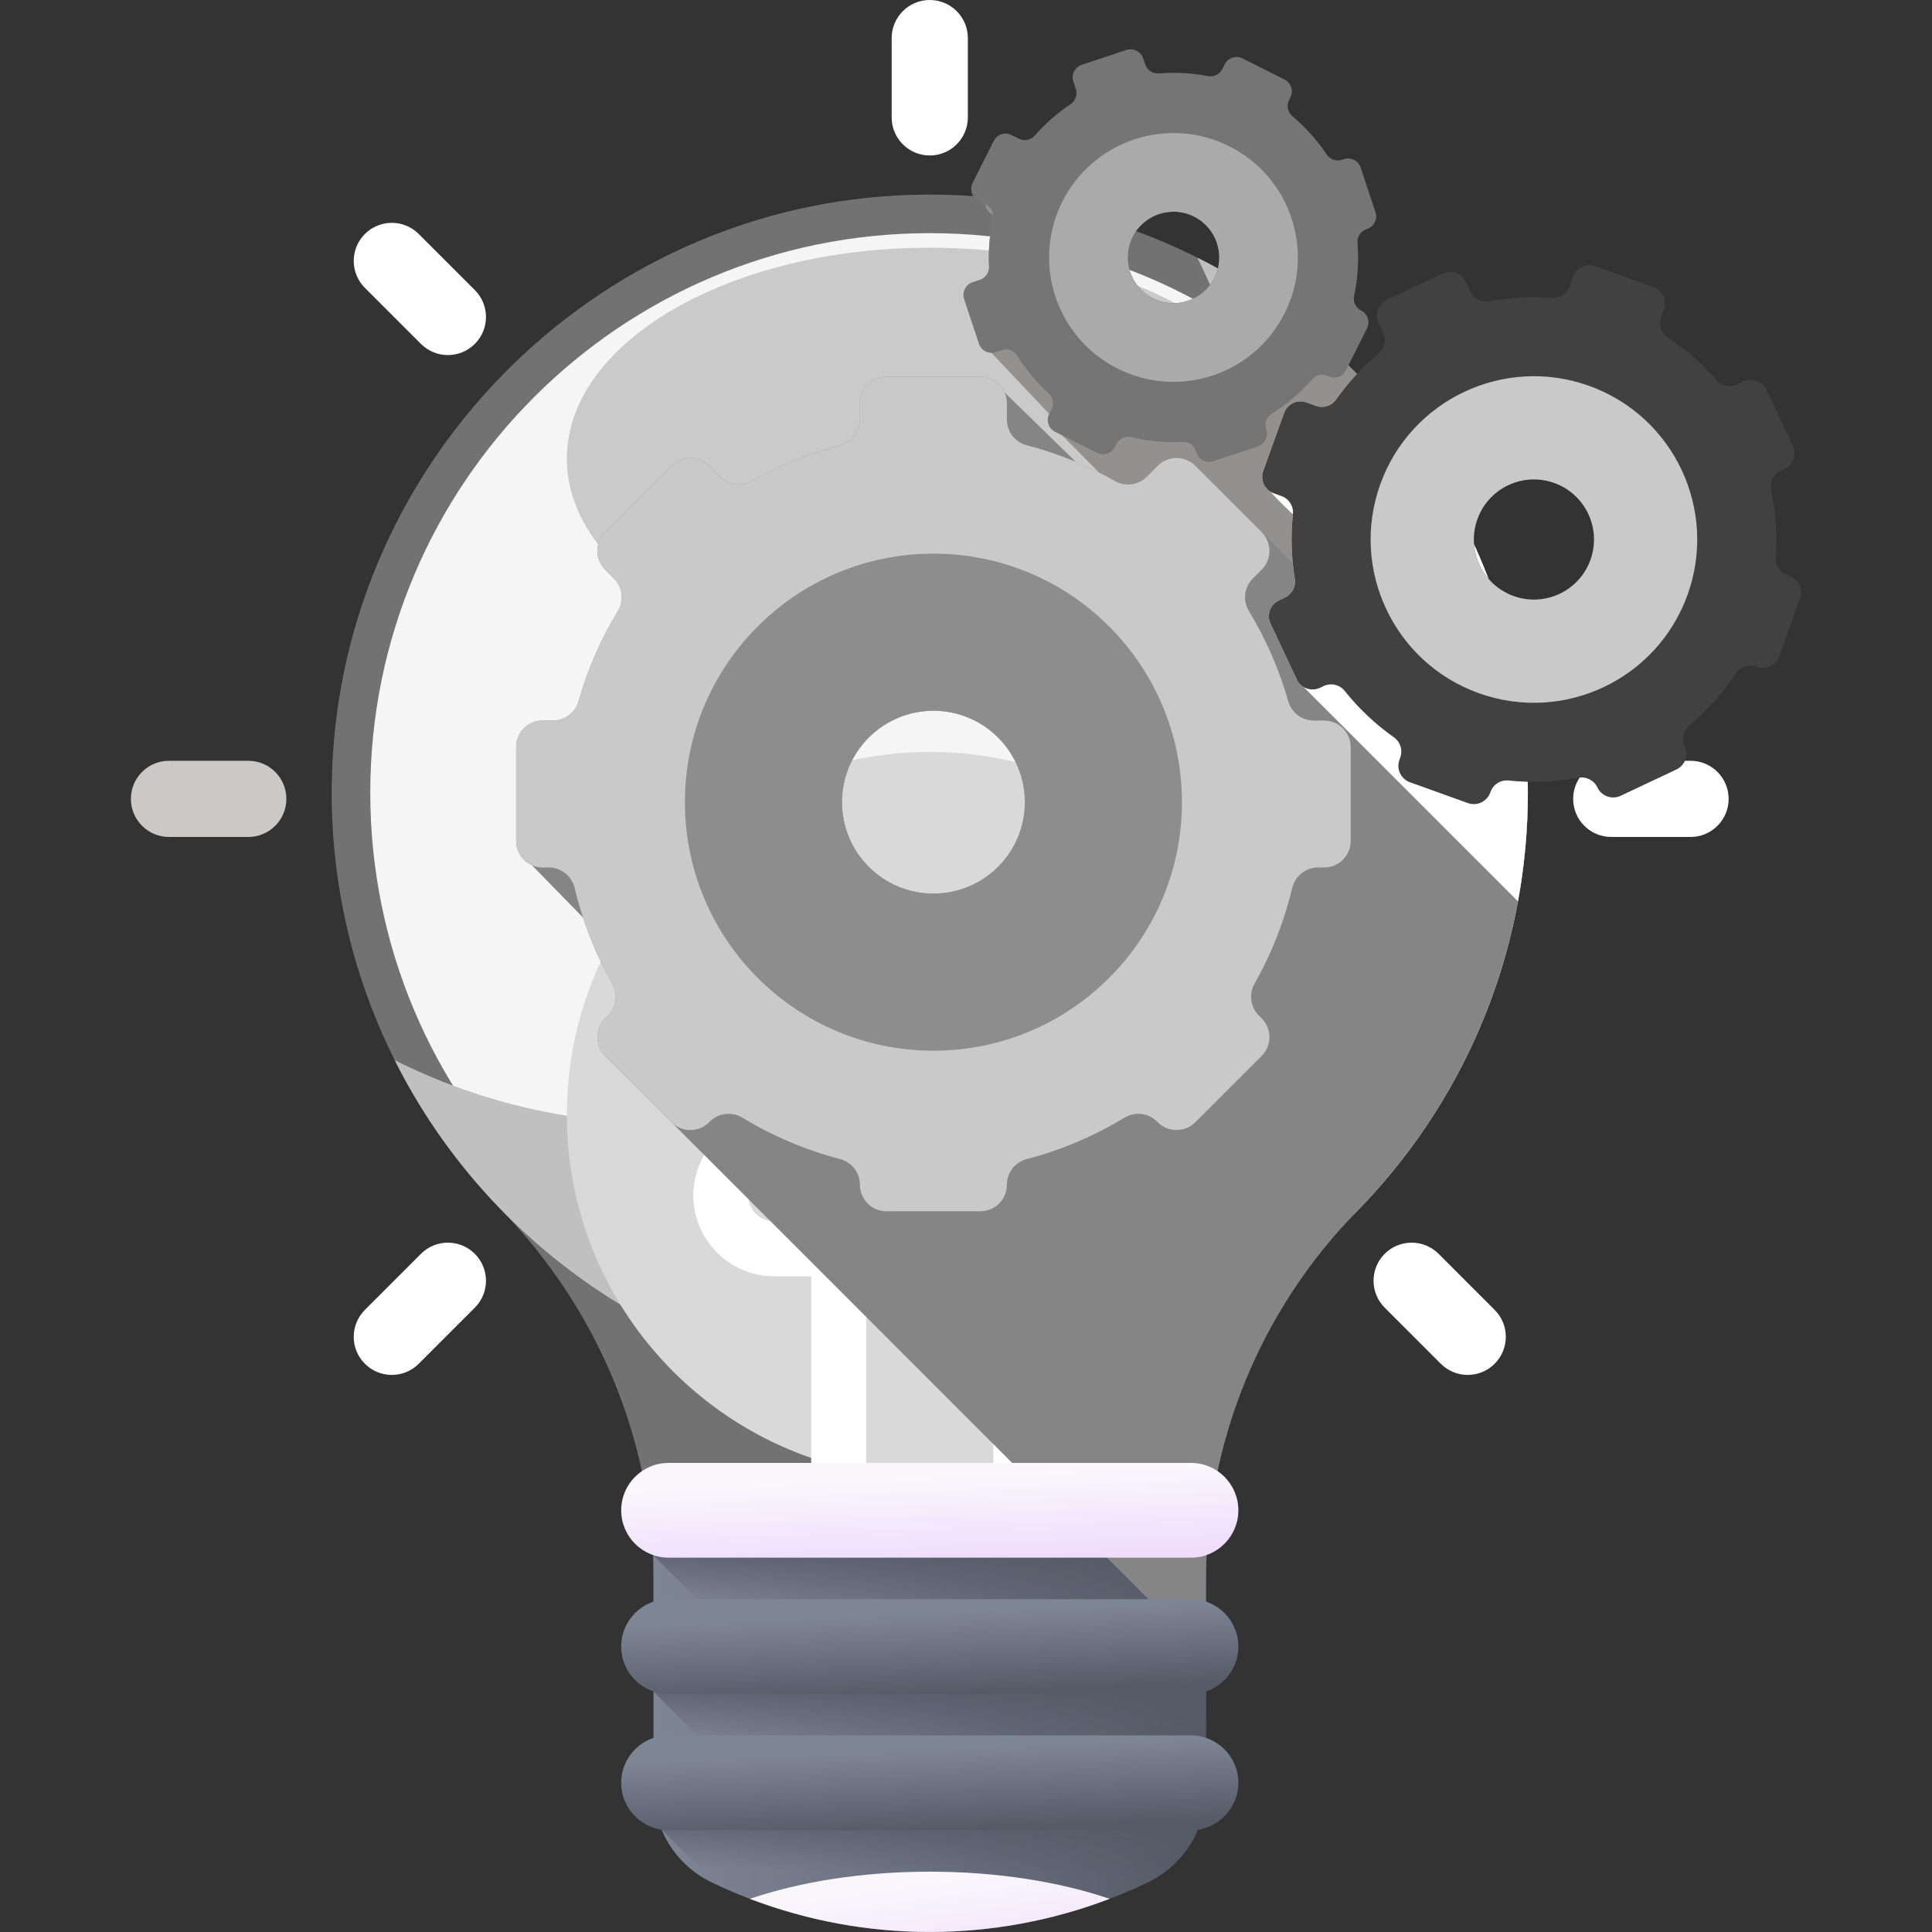 <svg width="72" height="72" viewBox="0 0 72 72" fill="none" xmlns="http://www.w3.org/2000/svg">
<rect x="0" y="0" width="72" height="72" fill="#333333" stroke="none"/>
<g clip-path="url(#clip0)">
<path d="M56.939 29.54C56.939 17.018 46.613 6.908 34.012 7.26C22.043 7.594 12.418 17.457 12.361 29.431C12.332 35.523 14.747 41.051 18.682 45.09C22.3 48.804 24.361 53.76 24.361 58.944V60.651H44.938V58.944C44.938 53.784 46.955 48.826 50.567 45.142C54.508 41.122 56.939 35.615 56.939 29.54Z" fill="#727272"/>
<path d="M34.65 50.391C46.165 50.391 55.501 41.056 55.501 29.54C55.501 18.025 46.165 8.689 34.65 8.689C23.134 8.689 13.799 18.025 13.799 29.54C13.799 41.056 23.134 50.391 34.65 50.391Z" fill="#F5F5F5"/>
<path d="M34.65 24.954C42.119 24.954 48.175 21.435 48.175 17.093C48.175 12.751 42.119 9.231 34.65 9.231C27.18 9.231 21.125 12.751 21.125 17.093C21.125 21.435 27.18 24.954 34.65 24.954Z" fill="#CACACA"/>
<path d="M44.62 9.602C46.123 12.602 46.971 15.988 46.971 19.572C46.971 31.882 36.992 41.862 24.682 41.862C21.097 41.862 17.712 41.014 14.711 39.511C18.371 46.815 25.924 51.83 34.65 51.83C46.96 51.83 56.939 41.85 56.939 29.54C56.939 20.815 51.924 13.261 44.62 9.602Z" fill="#C0C0C0"/>
<path d="M34.65 55.072C42.119 55.072 48.175 49.017 48.175 41.547C48.175 34.078 42.119 28.022 34.65 28.022C27.18 28.022 21.125 34.078 21.125 41.547C21.125 49.017 27.18 55.072 34.65 55.072Z" fill="#D9D9D9"/>
<path d="M42.764 70.159C37.633 72.614 31.667 72.614 26.535 70.159C25.202 69.522 24.354 68.175 24.354 66.698V55.574H44.946V66.698C44.946 68.175 44.097 69.522 42.764 70.159Z" fill="url(#paint0_linear)"/>
<path d="M24.354 57.969L26.395 60.011H44.946V57.952H24.354V57.969Z" fill="url(#paint1_linear)"/>
<path d="M24.354 63.044L26.395 65.085H44.946V63.026H24.354V63.044Z" fill="url(#paint2_linear)"/>
<path d="M24.537 67.864C24.572 67.972 24.611 68.079 24.655 68.183L26.395 69.923H43.184C43.94 69.437 44.493 68.706 44.762 67.864H24.537Z" fill="url(#paint3_linear)"/>
<path d="M40.45 41.547H40.032C38.375 41.547 37.027 42.895 37.027 44.553V45.521H34.65H32.273V44.553C32.273 42.895 30.924 41.547 29.267 41.547H28.849C27.192 41.547 25.843 42.895 25.843 44.553C25.843 46.21 27.192 47.558 28.849 47.558H30.235V55.334H32.273V47.558H34.65H37.027V55.334H39.064V47.558H40.45C42.108 47.558 43.456 46.21 43.456 44.553C43.456 42.895 42.108 41.547 40.45 41.547ZM30.235 45.521H28.849C28.316 45.521 27.881 45.086 27.881 44.553C27.881 44.019 28.316 43.585 28.849 43.585H29.267C29.801 43.585 30.235 44.019 30.235 44.553V45.521ZM40.45 45.521H39.064V44.553C39.064 44.019 39.498 43.585 40.032 43.585H40.45C40.984 43.585 41.418 44.019 41.418 44.553C41.418 45.086 40.984 45.521 40.45 45.521Z" fill="white"/>
<path d="M40.45 41.547H40.032C38.375 41.547 37.027 42.895 37.027 44.553V45.521H34.65H32.273V44.553C32.273 42.895 30.924 41.547 29.267 41.547H28.849C27.192 41.547 25.843 42.895 25.843 44.553C25.843 46.21 27.192 47.558 28.849 47.558H30.235V55.334H32.273V47.558H34.65H37.027V55.334H39.064V47.558H40.45C42.108 47.558 43.456 46.21 43.456 44.553C43.456 42.895 42.108 41.547 40.45 41.547ZM30.235 45.521H28.849C28.316 45.521 27.881 45.086 27.881 44.553C27.881 44.019 28.316 43.585 28.849 43.585H29.267C29.801 43.585 30.235 44.019 30.235 44.553V45.521ZM40.45 45.521H39.064V44.553C39.064 44.019 39.498 43.585 40.032 43.585H40.45C40.984 43.585 41.418 44.019 41.418 44.553C41.418 45.086 40.984 45.521 40.45 45.521Z" fill="white"/>
<path d="M56.939 29.54C56.939 30.844 56.826 32.123 56.611 33.366L39.575 16.217L39.323 16.09C39.081 15.968 38.982 15.676 39.1 15.432C39.097 15.426 39.094 15.421 39.091 15.415L36.945 13.145C36.74 13.141 36.553 13.012 36.485 12.807L35.933 11.146C35.847 10.886 35.988 10.607 36.248 10.52L36.522 10.429C36.732 10.36 36.872 10.158 36.859 9.935C36.831 9.347 36.876 8.751 37.002 8.163C37.013 8.113 37.014 8.063 37.009 8.013L36.99 8.003C36.832 7.924 36.736 7.772 36.719 7.608L36.468 7.482C36.388 7.441 36.324 7.381 36.278 7.31C37.364 7.389 38.43 7.546 39.469 7.775C40.451 7.991 41.408 8.271 42.337 8.613C42.29 8.681 42.246 8.753 42.208 8.829C41.786 9.672 42.125 10.697 42.968 11.119C43.809 11.541 44.834 11.201 45.256 10.36C45.314 10.244 45.358 10.125 45.388 10.005C46.263 10.486 47.103 11.026 47.902 11.617C53.384 15.678 56.939 22.194 56.939 29.54Z" fill="#929190"/>
<path d="M44.546 17.359C44.159 16.972 43.532 16.972 43.146 17.359L42.738 17.766C42.424 18.08 41.94 18.147 41.553 17.928C41.083 17.661 40.596 17.424 40.095 17.214L37.438 14.626C37.283 14.281 36.937 14.04 36.534 14.04H33.037C32.491 14.04 32.048 14.483 32.048 15.031V15.637C32.048 16.086 31.746 16.479 31.309 16.592C30.146 16.897 29.042 17.349 28.019 17.928C27.632 18.147 27.148 18.08 26.834 17.766L26.426 17.359C26.039 16.972 25.413 16.972 25.026 17.359L22.554 19.831C22.167 20.218 22.167 20.845 22.554 21.231L22.883 21.56C23.204 21.882 23.265 22.382 23.029 22.772C22.397 23.812 21.9 24.942 21.561 26.139C21.44 26.562 21.052 26.853 20.611 26.853H20.224C19.678 26.853 19.235 27.296 19.235 27.843V31.34C19.235 31.742 19.476 32.088 19.822 32.242L21.729 34.196C22.013 35.057 22.377 35.881 22.818 36.659C23.038 37.046 22.973 37.532 22.657 37.846L22.554 37.951C22.167 38.336 22.167 38.965 22.554 39.351L43.853 60.651H44.939V58.944C44.939 53.784 46.955 48.826 50.567 45.141C54.462 41.168 56.881 35.742 56.936 29.749L44.546 17.359ZM34.787 33.302C32.905 33.302 31.379 31.776 31.379 29.894C31.379 28.012 32.905 26.487 34.787 26.487C36.669 26.487 38.193 28.012 38.193 29.894C38.193 31.776 36.669 33.302 34.787 33.302Z" fill="#858585"/>
<path d="M44.384 58.05H24.916C23.94 58.05 23.15 57.259 23.15 56.284C23.15 55.309 23.941 54.519 24.916 54.519H44.384C45.359 54.519 46.15 55.309 46.15 56.284C46.15 57.259 45.359 58.05 44.384 58.05Z" fill="url(#paint4_linear)"/>
<path d="M44.384 63.128H24.916C23.94 63.128 23.15 62.337 23.15 61.362C23.15 60.387 23.941 59.596 24.916 59.596H44.384C45.359 59.596 46.15 60.387 46.15 61.362C46.15 62.337 45.359 63.128 44.384 63.128Z" fill="url(#paint5_linear)"/>
<path d="M44.384 68.206H24.916C23.94 68.206 23.15 67.415 23.15 66.44C23.15 65.465 23.941 64.674 24.916 64.674H44.384C45.359 64.674 46.15 65.465 46.15 66.44C46.15 67.415 45.359 68.206 44.384 68.206Z" fill="url(#paint6_linear)"/>
<path d="M41.354 70.764C39.481 70.128 37.162 69.752 34.65 69.752C32.138 69.752 29.819 70.128 27.946 70.764C32.262 72.411 37.038 72.411 41.354 70.764Z" fill="url(#paint7_linear)"/>
<path d="M9.253 31.191H6.298C5.514 31.191 4.878 30.556 4.878 29.772C4.878 28.988 5.514 28.352 6.298 28.352H9.253C10.037 28.352 10.672 28.988 10.672 29.772C10.672 30.556 10.037 31.191 9.253 31.191Z" fill="#CBC8C8"/>
<path d="M63.002 31.191H60.046C59.262 31.191 58.627 30.556 58.627 29.772C58.627 28.988 59.262 28.352 60.046 28.352H63.002C63.786 28.352 64.421 28.988 64.421 29.772C64.421 30.556 63.786 31.191 63.002 31.191Z" fill="white"/>
<path d="M36.069 4.375V1.419C36.069 0.636 35.434 0 34.65 0C33.866 0 33.23 0.636 33.23 1.419V4.375C33.23 5.159 33.866 5.794 34.65 5.794C35.434 5.794 36.069 5.159 36.069 4.375Z" fill="white"/>
<path d="M15.688 12.817L13.598 10.727C13.044 10.173 13.044 9.274 13.598 8.72C14.152 8.166 15.051 8.166 15.605 8.72L17.695 10.81C18.25 11.364 18.25 12.263 17.695 12.817C17.141 13.371 16.242 13.371 15.688 12.817Z" fill="white"/>
<path d="M15.688 46.726L13.598 48.816C13.044 49.37 13.044 50.269 13.598 50.823C14.152 51.378 15.051 51.378 15.605 50.823L17.695 48.733C18.25 48.179 18.25 47.281 17.695 46.726C17.141 46.172 16.242 46.172 15.688 46.726Z" fill="white"/>
<path d="M53.612 46.726L55.701 48.816C56.256 49.37 56.256 50.269 55.701 50.823C55.147 51.378 54.248 51.378 53.694 50.823L51.604 48.733C51.05 48.179 51.05 47.281 51.604 46.726C52.158 46.172 53.057 46.172 53.612 46.726Z" fill="white"/>
<path d="M49.347 26.853H48.961C48.52 26.853 48.132 26.563 48.011 26.139C47.671 24.942 47.174 23.812 46.543 22.771C46.306 22.383 46.367 21.883 46.69 21.56L47.019 21.231C47.405 20.844 47.405 20.218 47.019 19.831L44.546 17.359C44.16 16.972 43.532 16.972 43.145 17.359L42.738 17.765C42.425 18.08 41.939 18.147 41.553 17.927C40.53 17.348 39.426 16.896 38.262 16.593C37.827 16.479 37.524 16.085 37.524 15.637V15.03C37.524 14.483 37.081 14.04 36.534 14.04H33.037C32.491 14.04 32.047 14.483 32.047 15.03V15.637C32.047 16.085 31.745 16.479 31.31 16.593C30.146 16.896 29.041 17.348 28.019 17.927C27.632 18.147 27.147 18.08 26.834 17.765L26.426 17.359C26.039 16.972 25.412 16.972 25.025 17.359L22.553 19.831C22.166 20.218 22.166 20.844 22.553 21.231L22.882 21.56C23.204 21.883 23.265 22.383 23.029 22.771C22.397 23.812 21.9 24.942 21.561 26.139C21.44 26.562 21.051 26.853 20.611 26.853H20.224C19.678 26.853 19.235 27.296 19.235 27.842V31.339C19.235 31.887 19.678 32.329 20.224 32.329H20.451C20.91 32.329 21.308 32.645 21.415 33.092C21.716 34.358 22.192 35.556 22.818 36.659C23.037 37.046 22.972 37.532 22.657 37.846L22.553 37.952C22.166 38.337 22.166 38.964 22.553 39.351L25.025 41.824C25.412 42.21 26.039 42.21 26.426 41.824L26.451 41.798C26.775 41.475 27.275 41.416 27.666 41.653C28.785 42.332 30.009 42.856 31.308 43.196C31.744 43.309 32.047 43.702 32.047 44.152C32.047 44.425 32.159 44.672 32.337 44.852C32.516 45.032 32.764 45.142 33.037 45.142H36.534C37.081 45.142 37.524 44.698 37.524 44.152C37.524 43.927 37.6 43.716 37.73 43.548C37.86 43.38 38.045 43.252 38.264 43.196C39.562 42.856 40.787 42.332 41.906 41.653C42.297 41.416 42.797 41.475 43.12 41.798L43.146 41.824C43.532 42.21 44.16 42.21 44.546 41.824L47.019 39.351C47.405 38.964 47.405 38.337 47.019 37.952L46.915 37.846C46.599 37.532 46.534 37.046 46.754 36.659C47.379 35.556 47.855 34.358 48.157 33.092C48.264 32.645 48.661 32.329 49.12 32.329H49.347C49.894 32.329 50.337 31.887 50.337 31.339V27.842C50.337 27.296 49.894 26.853 49.347 26.853ZM34.786 33.302C32.904 33.302 31.378 31.776 31.378 29.895C31.378 28.013 32.904 26.487 34.786 26.487C36.668 26.487 38.194 28.013 38.194 29.895C38.194 31.776 36.668 33.302 34.786 33.302Z" fill="#C9C9C9"/>
<path d="M34.786 20.633C29.671 20.633 25.525 24.779 25.525 29.895C25.525 35.01 29.671 39.156 34.786 39.156C39.901 39.156 44.047 35.01 44.047 29.895C44.047 24.779 39.901 20.633 34.786 20.633ZM34.786 33.302C32.904 33.302 31.378 31.776 31.378 29.895C31.378 28.013 32.904 26.487 34.786 26.487C36.668 26.487 38.194 28.013 38.194 29.895C38.194 31.776 36.668 33.302 34.786 33.302Z" fill="#8D8D8D"/>
<path d="M50.568 13.939C50.287 14.24 50.027 14.557 49.792 14.889C49.624 15.128 49.316 15.224 49.042 15.125L48.686 14.998C48.348 14.876 47.975 15.052 47.854 15.39L47.077 17.552C46.971 17.848 47.092 18.17 47.352 18.327C47.404 18.411 48.1 19.11 48.183 19.162C48.183 19.163 48.183 19.164 48.183 19.166C48.099 19.961 48.121 20.772 48.254 21.578C48.301 21.863 48.151 22.145 47.889 22.268L47.66 22.376C47.335 22.529 47.196 22.917 47.349 23.242L48.328 25.32C48.385 25.44 48.474 25.535 48.579 25.599L56.57 33.59C56.811 32.276 56.939 30.923 56.939 29.541C56.939 23.466 54.509 17.959 50.568 13.939Z" fill="white"/>
<path d="M64.967 14.22L64.737 14.328C64.475 14.451 64.163 14.388 63.972 14.17C63.435 13.554 62.824 13.021 62.157 12.58C61.908 12.415 61.804 12.101 61.905 11.819L62.008 11.531C62.13 11.193 61.954 10.821 61.617 10.699L59.455 9.923C59.117 9.801 58.744 9.977 58.622 10.315L58.494 10.671C58.396 10.945 58.126 11.121 57.835 11.099C57.065 11.041 56.282 11.082 55.505 11.227C55.215 11.282 54.925 11.132 54.799 10.866L54.63 10.505C54.476 10.18 54.089 10.041 53.764 10.194L51.686 11.173C51.361 11.326 51.222 11.714 51.375 12.039L51.545 12.399C51.67 12.666 51.601 12.985 51.374 13.174C50.767 13.681 50.238 14.258 49.792 14.889C49.624 15.128 49.317 15.224 49.043 15.125L48.686 14.997C48.348 14.876 47.976 15.052 47.854 15.39L47.077 17.551C46.956 17.889 47.131 18.262 47.469 18.383L47.757 18.486C48.039 18.588 48.215 18.868 48.183 19.165C48.099 19.96 48.121 20.771 48.254 21.578C48.301 21.863 48.151 22.144 47.89 22.268L47.66 22.376C47.335 22.529 47.196 22.917 47.349 23.241L48.328 25.32C48.481 25.645 48.869 25.784 49.194 25.631L49.328 25.567C49.601 25.438 49.926 25.515 50.114 25.75C50.648 26.419 51.267 26.997 51.947 27.478C52.186 27.646 52.283 27.953 52.184 28.228L52.152 28.32C52.03 28.657 52.206 29.03 52.544 29.152L54.705 29.929C55.044 30.05 55.416 29.875 55.538 29.536L55.546 29.514C55.647 29.231 55.928 29.056 56.227 29.088C57.082 29.178 57.956 29.147 58.823 28.985C59.114 28.93 59.404 29.078 59.531 29.346C59.607 29.508 59.742 29.624 59.899 29.68C60.055 29.737 60.234 29.733 60.396 29.657L62.474 28.677C62.799 28.524 62.938 28.137 62.785 27.812C62.722 27.678 62.708 27.532 62.738 27.395C62.769 27.259 62.843 27.131 62.957 27.037C63.634 26.471 64.214 25.817 64.689 25.1C64.855 24.849 65.169 24.744 65.452 24.846L65.474 24.854C65.812 24.975 66.184 24.8 66.306 24.462L67.083 22.3C67.204 21.962 67.029 21.589 66.691 21.468L66.6 21.435C66.325 21.336 66.15 21.065 66.172 20.774C66.234 19.943 66.182 19.098 66.006 18.261C65.945 17.966 66.093 17.667 66.365 17.538L66.5 17.474C66.825 17.322 66.965 16.934 66.811 16.609L65.832 14.531C65.679 14.206 65.291 14.067 64.967 14.22ZM58.12 22.131C57.001 22.658 55.667 22.178 55.14 21.06C54.613 19.942 55.093 18.608 56.211 18.081C57.329 17.554 58.663 18.033 59.19 19.151C59.717 20.27 59.238 21.604 58.12 22.131Z" fill="#414141"/>
<path d="M55.107 25.832C58.27 26.968 61.754 25.326 62.891 22.164C64.027 19.001 62.385 15.517 59.223 14.38C56.06 13.244 52.576 14.886 51.439 18.048C50.303 21.211 51.945 24.695 55.107 25.832ZM57.922 17.999C59.086 18.417 59.69 19.7 59.272 20.863C58.854 22.026 57.572 22.631 56.408 22.213C55.245 21.794 54.64 20.512 55.058 19.349C55.476 18.185 56.759 17.581 57.922 17.999Z" fill="#C9C9C9"/>
<path d="M45.641 2.398L45.554 2.571C45.455 2.768 45.238 2.877 45.022 2.836C44.41 2.719 43.793 2.687 43.186 2.736C42.959 2.755 42.748 2.615 42.677 2.398L42.603 2.177C42.517 1.917 42.237 1.777 41.977 1.863L40.316 2.414C40.056 2.5 39.915 2.781 40.002 3.041L40.092 3.314C40.162 3.525 40.083 3.757 39.898 3.881C39.41 4.208 38.96 4.601 38.562 5.053C38.414 5.223 38.17 5.269 37.969 5.169L37.698 5.033C37.453 4.91 37.155 5.009 37.032 5.253L36.247 6.817C36.124 7.062 36.223 7.36 36.468 7.482L36.739 7.619C36.94 7.719 37.048 7.943 37.002 8.163C36.876 8.752 36.83 9.348 36.86 9.935C36.871 10.157 36.732 10.359 36.521 10.429L36.248 10.52C35.988 10.606 35.847 10.887 35.933 11.146L36.484 12.807C36.57 13.067 36.85 13.208 37.11 13.122L37.331 13.049C37.548 12.977 37.785 13.062 37.906 13.255C38.23 13.771 38.624 14.247 39.083 14.668C39.245 14.817 39.288 15.056 39.189 15.253L39.102 15.425C38.979 15.67 39.078 15.968 39.323 16.09L40.887 16.875C41.132 16.998 41.429 16.899 41.552 16.655L41.603 16.553C41.706 16.348 41.937 16.241 42.16 16.294C42.794 16.443 43.437 16.499 44.071 16.467C44.293 16.456 44.496 16.594 44.566 16.806L44.59 16.876C44.675 17.135 44.956 17.276 45.216 17.19L46.877 16.639C47.137 16.553 47.278 16.272 47.191 16.013L47.186 15.996C47.114 15.778 47.2 15.541 47.394 15.42C47.948 15.072 48.458 14.642 48.901 14.137C49.05 13.967 49.294 13.92 49.495 14.021C49.617 14.082 49.753 14.088 49.873 14.048C49.994 14.009 50.099 13.922 50.16 13.8L50.945 12.236C51.068 11.992 50.969 11.694 50.725 11.571C50.624 11.521 50.547 11.439 50.501 11.343C50.455 11.247 50.439 11.136 50.463 11.026C50.603 10.368 50.643 9.703 50.591 9.05C50.572 8.822 50.711 8.611 50.928 8.539L50.945 8.534C51.205 8.448 51.346 8.167 51.26 7.907L50.709 6.246C50.623 5.986 50.342 5.845 50.083 5.932L50.012 5.955C49.801 6.025 49.569 5.945 49.445 5.76C49.092 5.233 48.663 4.751 48.164 4.332C47.989 4.183 47.936 3.935 48.039 3.729L48.09 3.628C48.213 3.384 48.114 3.086 47.87 2.963L46.306 2.177C46.061 2.055 45.764 2.154 45.641 2.398ZM45.257 10.36C44.834 11.201 43.809 11.541 42.967 11.119C42.125 10.696 41.785 9.671 42.208 8.829C42.63 7.988 43.656 7.648 44.497 8.07C45.339 8.493 45.679 9.518 45.257 10.36Z" fill="#757575"/>
<path d="M47.875 11.674C49.024 9.386 48.1 6.6 45.812 5.452C43.524 4.304 40.738 5.227 39.59 7.515C38.441 9.804 39.365 12.589 41.653 13.738C43.941 14.886 46.727 13.962 47.875 11.674ZM42.208 8.83C42.631 7.988 43.656 7.648 44.498 8.071C45.339 8.493 45.679 9.518 45.257 10.36C44.834 11.202 43.809 11.542 42.967 11.119C42.126 10.697 41.786 9.672 42.208 8.83Z" fill="#AAAAAA"/>
</g>
<defs>
<linearGradient id="paint0_linear" x1="24.354" y1="63.787" x2="44.946" y2="63.787" gradientUnits="userSpaceOnUse">
<stop stop-color="#7E8595"/>
<stop offset="1" stop-color="#555A66"/>
</linearGradient>
<linearGradient id="paint1_linear" x1="34.633" y1="59.876" x2="34.678" y2="57.431" gradientUnits="userSpaceOnUse">
<stop stop-color="#555A66" stop-opacity="0"/>
<stop offset="1" stop-color="#555A66"/>
</linearGradient>
<linearGradient id="paint2_linear" x1="34.633" y1="64.95" x2="34.678" y2="62.505" gradientUnits="userSpaceOnUse">
<stop stop-color="#555A66" stop-opacity="0"/>
<stop offset="1" stop-color="#555A66"/>
</linearGradient>
<linearGradient id="paint3_linear" x1="34.614" y1="69.787" x2="34.659" y2="67.346" gradientUnits="userSpaceOnUse">
<stop stop-color="#555A66" stop-opacity="0"/>
<stop offset="1" stop-color="#555A66"/>
</linearGradient>
<linearGradient id="paint4_linear" x1="34.596" y1="55.03" x2="34.728" y2="58.118" gradientUnits="userSpaceOnUse">
<stop stop-color="#F9F7FC"/>
<stop offset="1" stop-color="#F0DDFC"/>
</linearGradient>
<linearGradient id="paint5_linear" x1="34.596" y1="60.108" x2="34.728" y2="63.196" gradientUnits="userSpaceOnUse">
<stop stop-color="#7E8595"/>
<stop offset="1" stop-color="#555A66"/>
</linearGradient>
<linearGradient id="paint6_linear" x1="34.596" y1="65.185" x2="34.728" y2="68.273" gradientUnits="userSpaceOnUse">
<stop stop-color="#7E8595"/>
<stop offset="1" stop-color="#555A66"/>
</linearGradient>
<linearGradient id="paint7_linear" x1="34.554" y1="70.07" x2="35.097" y2="74.008" gradientUnits="userSpaceOnUse">
<stop stop-color="#F9F7FC"/>
<stop offset="1" stop-color="#F0DDFC"/>
</linearGradient>
<clipPath id="clip0">
<rect width="72" height="72" fill="white"/>
</clipPath>
</defs>
</svg>
